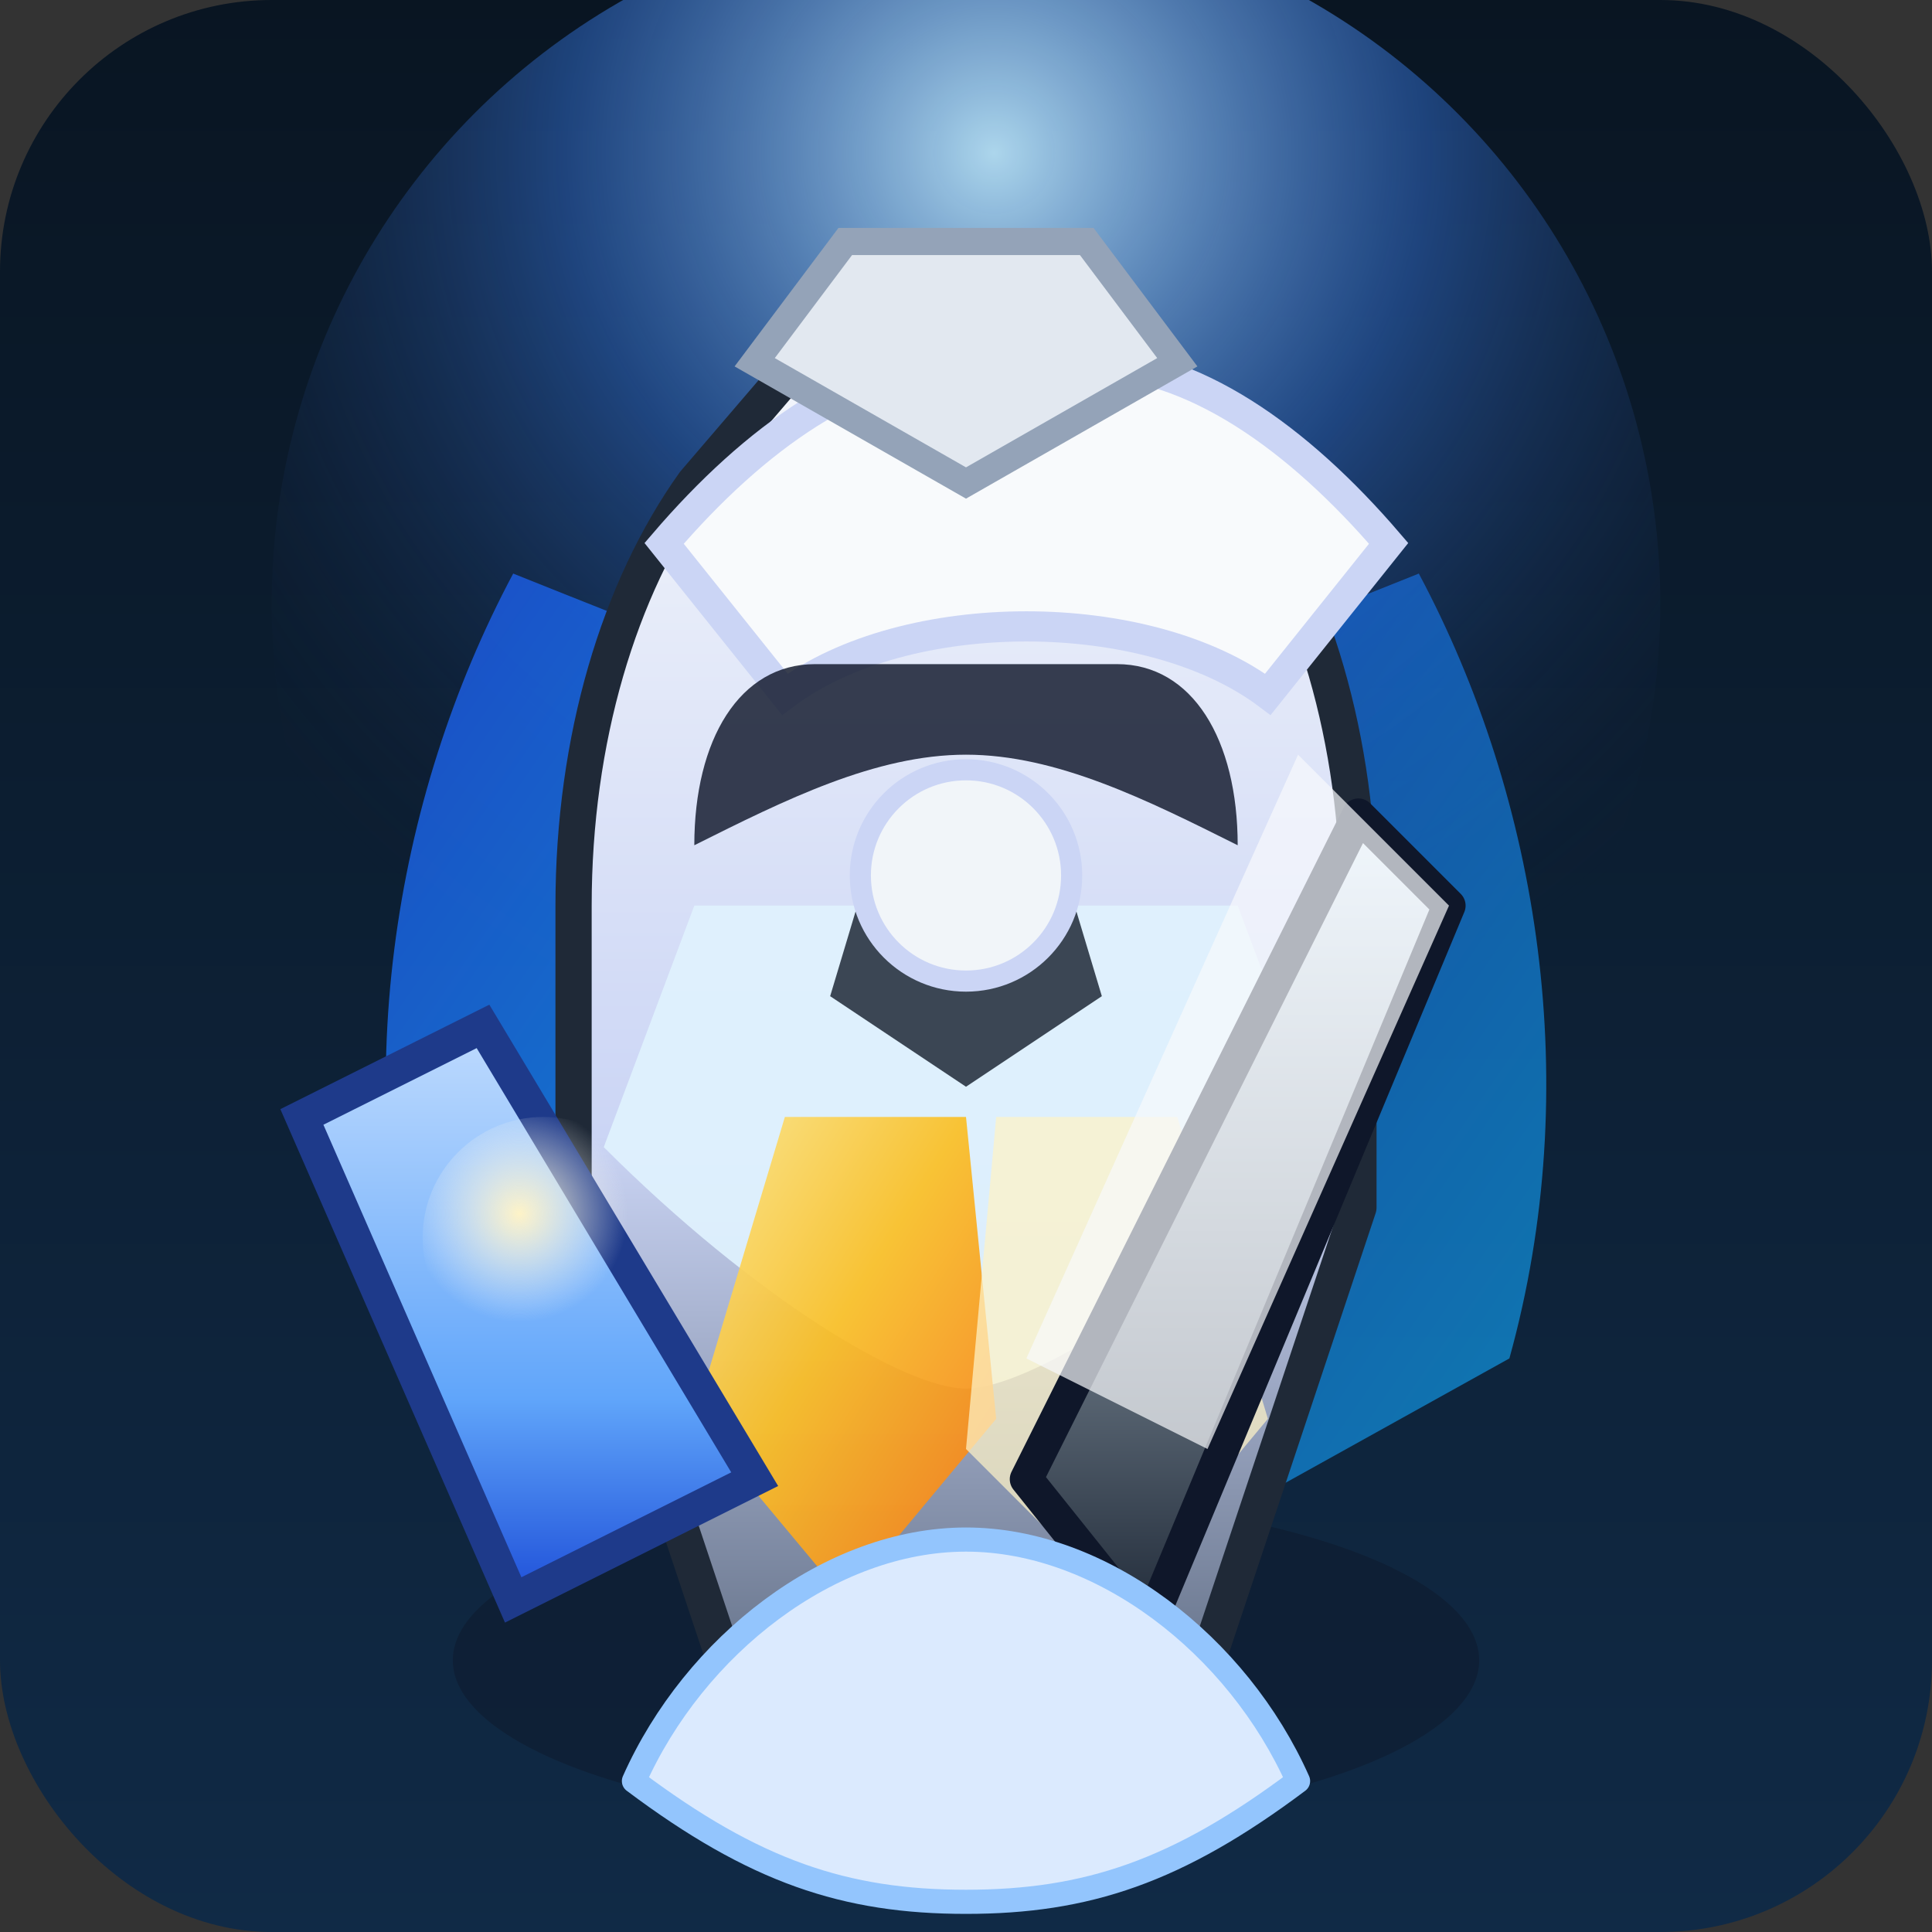 <?xml version="1.0" encoding="UTF-8"?>
<svg xmlns="http://www.w3.org/2000/svg" viewBox="0 0 128 128" role="img" aria-labelledby="title desc">
  <rect x="0" y="0" width="128" height="128" fill="#333333" stroke="none"/>
  <title id="title">Auric Warder</title>
  <desc id="desc">Runic soldier with aurora-lit shield, sculpted armor, and crystalline broadsword.</desc>
  <defs>
    <linearGradient id="soldier-panel" x1="0" y1="0" x2="0" y2="1">
      <stop offset="0%" stop-color="#091522" />
      <stop offset="100%" stop-color="#102a46" />
    </linearGradient>
    <radialGradient id="soldier-halo" cx="52%" cy="18%" r="68%">
      <stop offset="0%" stop-color="rgba(186, 230, 253, 0.92)" />
      <stop offset="45%" stop-color="rgba(59, 130, 246, 0.42)" />
      <stop offset="100%" stop-color="rgba(15, 23, 42, 0)" />
    </radialGradient>
    <linearGradient id="soldier-armor" x1="0" y1="0" x2="0" y2="1">
      <stop offset="0%" stop-color="#f8fafc" />
      <stop offset="55%" stop-color="#cbd5f5" />
      <stop offset="100%" stop-color="#475569" />
    </linearGradient>
    <linearGradient id="soldier-gold" x1="0" y1="0" x2="1" y2="1">
      <stop offset="0%" stop-color="#fde68a" />
      <stop offset="45%" stop-color="#fbbf24" />
      <stop offset="100%" stop-color="#f97316" />
    </linearGradient>
    <linearGradient id="soldier-cloak" x1="0" y1="0" x2="1" y2="1">
      <stop offset="0%" stop-color="#1d4ed8" />
      <stop offset="100%" stop-color="#0ea5e9" />
    </linearGradient>
    <linearGradient id="soldier-shield" x1="0" y1="0" x2="0" y2="1">
      <stop offset="0%" stop-color="#bfdbfe" />
      <stop offset="65%" stop-color="#60a5fa" />
      <stop offset="100%" stop-color="#1d4ed8" />
    </linearGradient>
    <radialGradient id="soldier-shield-core" cx="40%" cy="40%" r="45%">
      <stop offset="0%" stop-color="#fef3c7" />
      <stop offset="100%" stop-color="rgba(248, 250, 252, 0)" />
    </radialGradient>
    <linearGradient id="soldier-sword" x1="0" y1="0" x2="0" y2="1">
      <stop offset="0%" stop-color="#e0f2fe" />
      <stop offset="100%" stop-color="#1f2937" />
    </linearGradient>
  </defs>
  <rect width="128" height="128" rx="18" fill="url(#soldier-panel)" />
  <circle cx="64" cy="40" r="46" fill="url(#soldier-halo)" />
  <ellipse cx="64" cy="110" rx="34" ry="11" fill="#0f172a" opacity="0.45" />
  <path d="M34 38c-8 15-11 34-6 52l18 10c-2-22 6-40 20-50-12-4-22-8-32-12z" fill="url(#soldier-cloak)" opacity="0.88" />
  <path d="M94 38c8 15 11 34 6 52l-18 10c2-22-6-40-20-50 12-4 22-8 32-12z" fill="url(#soldier-cloak)" opacity="0.68" />
  <path d="M58 18l-12 14c-5 7-8 17-8 28v20l14 42h24l14-42V60c0-11-3-21-8-28L70 18H58z" fill="url(#soldier-armor)" stroke="#1f2937" stroke-width="2.4" stroke-linejoin="round" />
  <path d="M46 60h36l6 16c-10 10-20 16-24 16s-14-6-24-16l6-16z" fill="#e0f2fe" opacity="0.92" />
  <path d="M64 24c-7 0-14 5-20 12l8 10c8-6 24-6 32 0l8-10c-6-7-13-12-20-12z" fill="#f8fafc" stroke="#cbd5f5" stroke-width="2" />
  <path d="M56 16h16l6 8-14 8-14-8 6-8z" fill="#e2e8f0" stroke="#94a3b8" stroke-width="1.8" />
  <path d="M52 74h12l2 20-10 12-10-12 6-20z" fill="url(#soldier-gold)" opacity="0.92" />
  <path d="M64 96l10 10 10-12-6-20H66l-2 22z" fill="#fef3c7" opacity="0.72" />
  <path d="M32 68l-12 6 14 32 16-8-18-30z" fill="url(#soldier-shield)" stroke="#1e3a8a" stroke-width="2.2" />
  <circle cx="36" cy="82" r="8" fill="url(#soldier-shield-core)" />
  <path d="M96 60l-6-6-22 44 8 10 20-48z" fill="url(#soldier-sword)" stroke="#0f172a" stroke-width="2.2" stroke-linejoin="round" />
  <path d="M86 50l-18 40 12 6 16-36-10-10z" fill="#f8fafc" opacity="0.7" />
  <path d="M64 102c-9 0-18 7-22 16 8 6 14 8 22 8s14-2 22-8c-4-9-13-16-22-16z" fill="#dbeafe" stroke="#93c5fd" stroke-width="1.6" stroke-linejoin="round" />
  <path d="M58 56h12l3 10-9 6-9-6 3-10z" fill="#1f2937" opacity="0.85" />
  <circle cx="64" cy="58" r="7" fill="#f1f5f9" stroke="#cbd5f5" stroke-width="1.4" />
  <path d="M54 44c-5 0-8 5-8 12 6-3 12-6 18-6s12 3 18 6c0-7-3-12-8-12H54z" fill="#0f172a" opacity="0.82" />
</svg>
